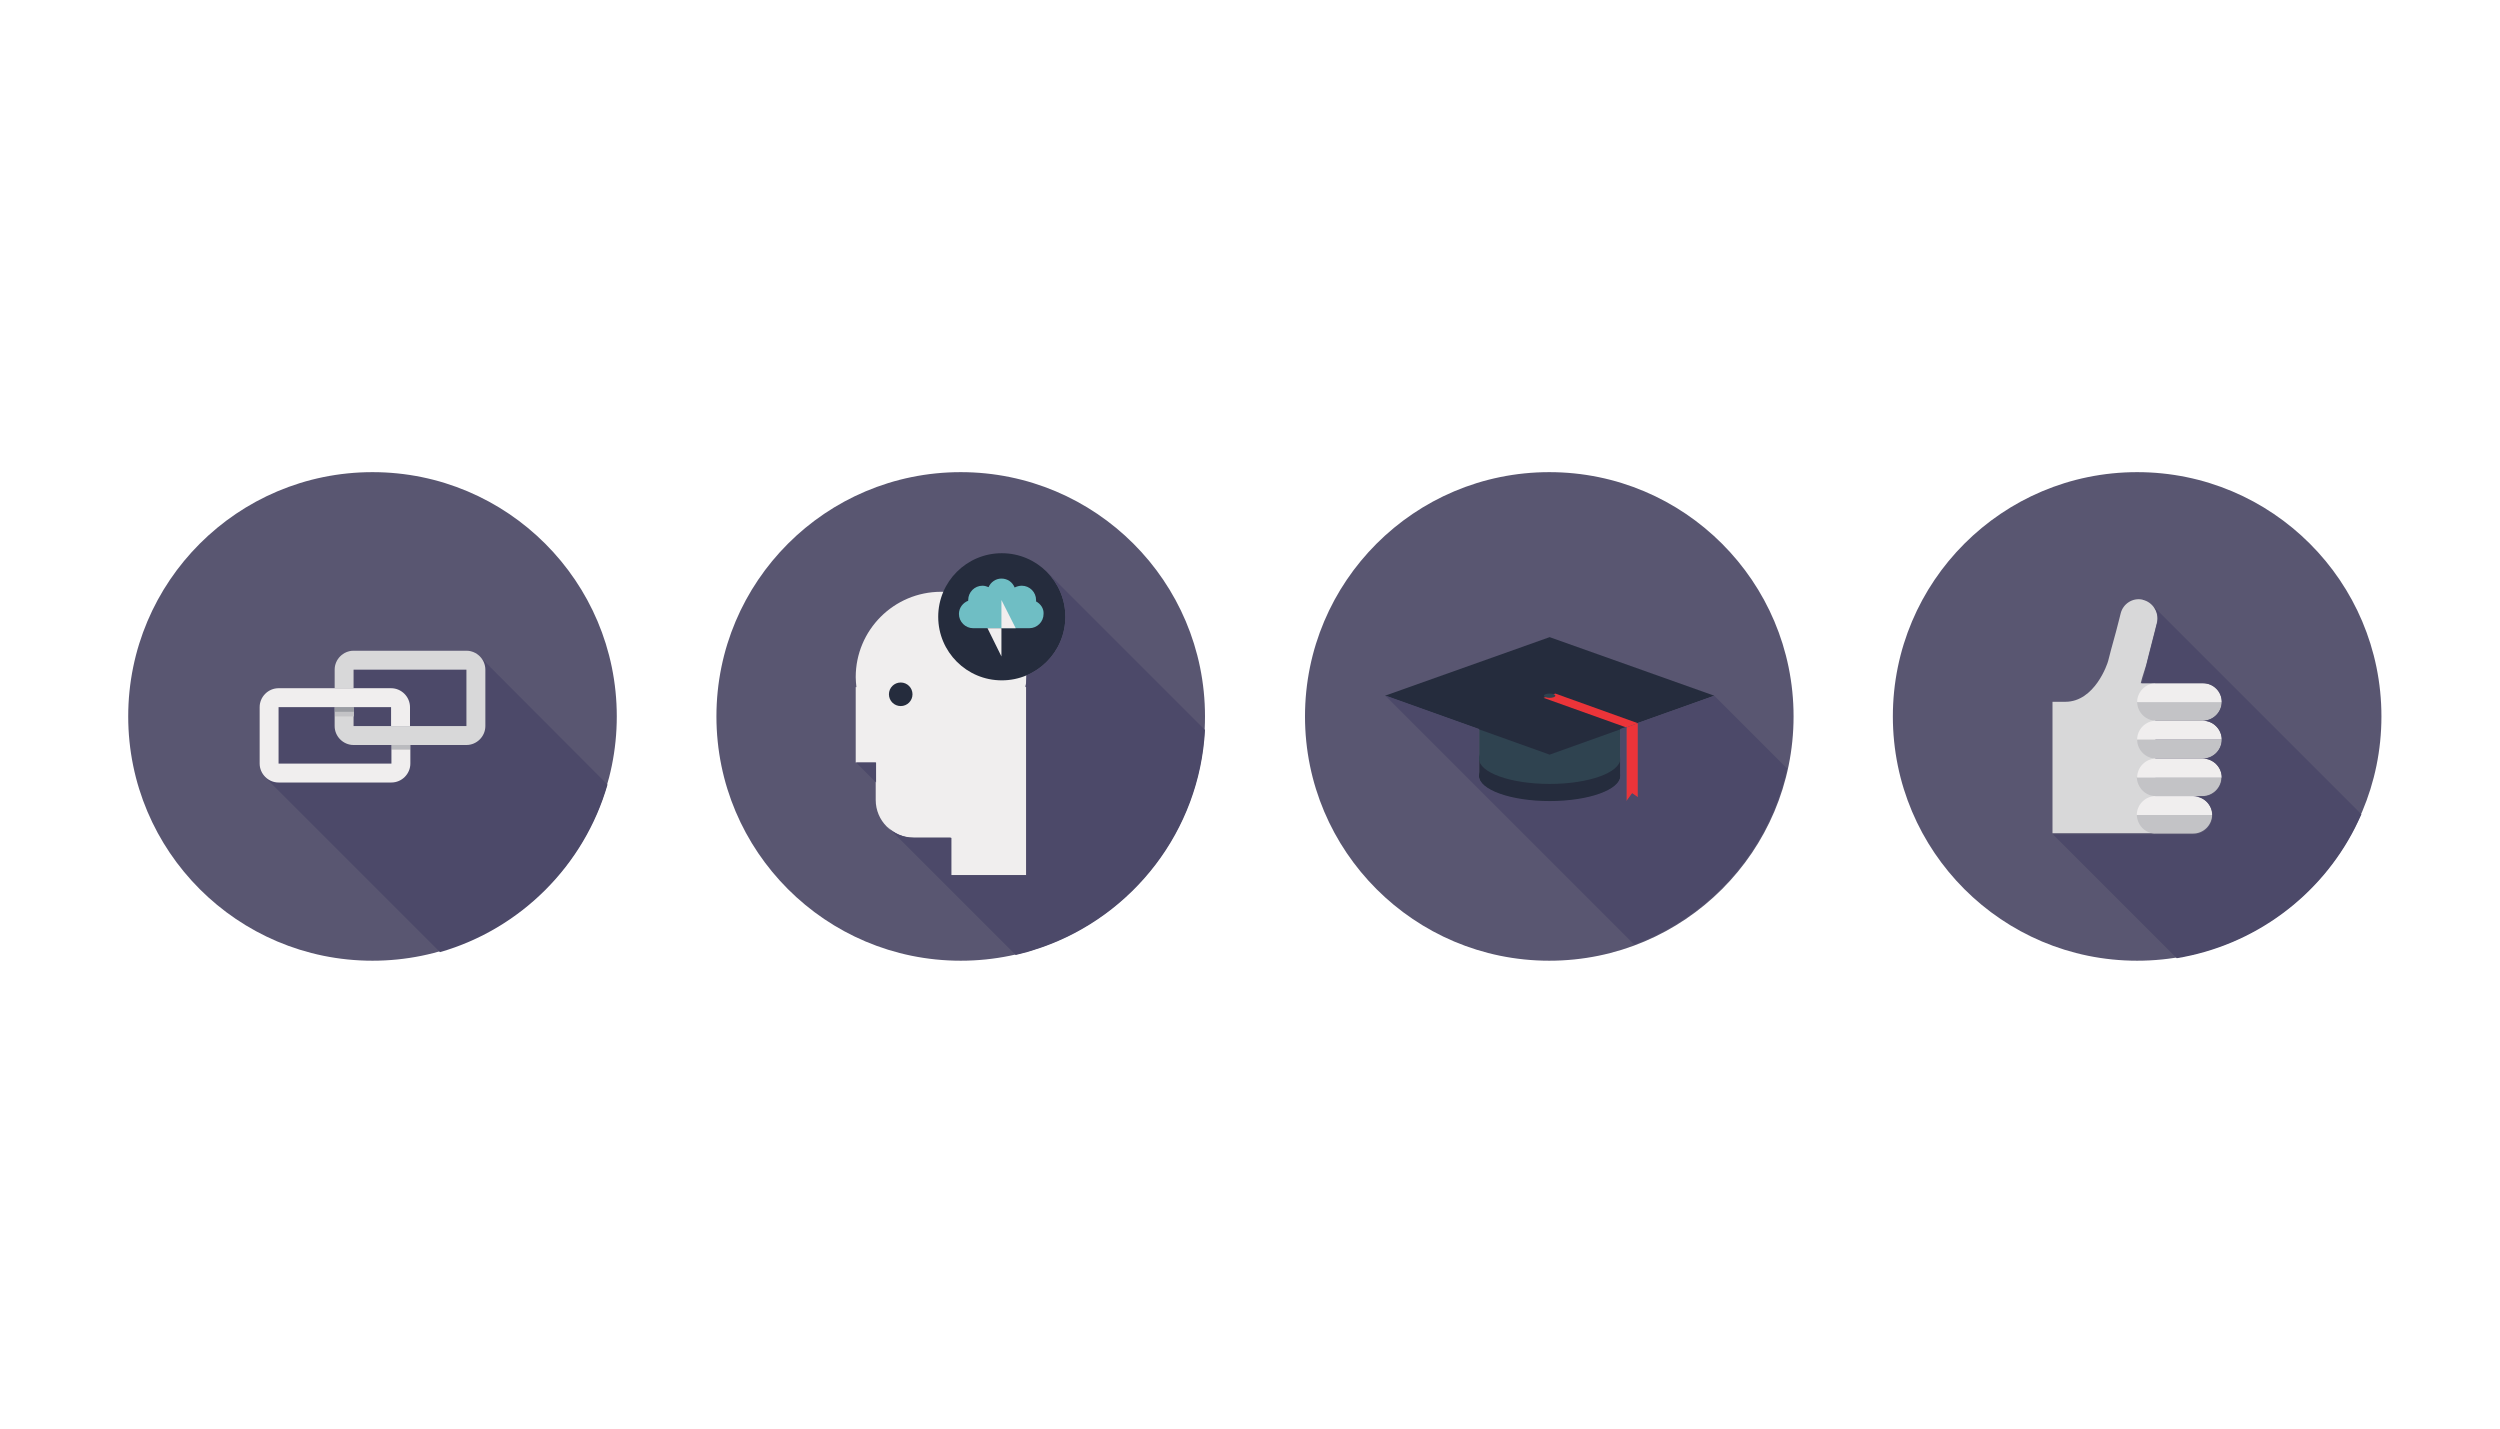 <?xml version="1.0" encoding="utf-8"?>
<!-- Generator: Adobe Illustrator 18.1.1, SVG Export Plug-In . SVG Version: 6.00 Build 0)  -->
<!DOCTYPE svg PUBLIC "-//W3C//DTD SVG 1.1//EN" "http://www.w3.org/Graphics/SVG/1.1/DTD/svg11.dtd">
<svg version="1.1" id="Layer_1" xmlns="http://www.w3.org/2000/svg" xmlns:xlink="http://www.w3.org/1999/xlink" x="0px" y="0px"
	 viewBox="0 0 700 400" enable-background="new 0 0 700 400" xml:space="preserve">
<g id="Learn">
	<g>
		<g>
			<circle fill="#595671" cx="433.8" cy="200.6" r="68.4"/>
		</g>
	</g>
	<g>
		<g>
			<g>
				<rect x="414.2" y="212.4" fill="#252C3D" width="39.5" height="4.9"/>
			</g>
			<g>
				<rect x="414.2" y="197.1" fill="#2F4350" width="39.5" height="15.3"/>
			</g>
			<g>
				<ellipse fill="#252C3D" cx="433.9" cy="217.4" rx="19.8" ry="7.1"/>
			</g>
			<g>
				<ellipse fill="#2F4350" cx="433.9" cy="212.4" rx="19.8" ry="7.1"/>
			</g>
		</g>
		<g>
			<polygon fill="#252C3D" points="387.8,194.8 433.9,211.3 480,194.8 433.9,178.4 			"/>
		</g>
		<g>
			<polygon fill="#EB3439" points="455.4,203.7 455.4,224.4 457,222.2 458.6,223.3 458.6,202.5 			"/>
		</g>
		<g>
			<polygon fill="#EB3439" points="455.4,203.7 432.2,195.4 435.5,194.2 458.6,202.5 			"/>
		</g>
		<g>
			<ellipse fill="#2F4350" cx="433.9" cy="194.8" rx="1.6" ry="0.6"/>
		</g>
	</g>
	<g>
		<path fill="none" d="M500.4,215.2c-5.1,22.8-21.4,41.3-42.8,49.4l12.7,12.7c20.3-9.6,36.3-26.9,44.1-48.1L500.4,215.2z"/>
		<path fill="#4C4969" d="M500.4,215.2L480,194.8l-21.4,7.6v20.8l-1.6-1.1l-1.6,2.2v-20.8l-1.7,0.6v8.2v4.9c0,3.9-8.8,7.1-19.8,7.1
			c-10.9,0-19.8-3.2-19.8-7.1v-4.9v-8.2l-26.3-9.4l69.8,69.8C479,256.5,495.4,238,500.4,215.2z"/>
	</g>
</g>
<g id="Connect">
	<g>
		<g>
			<circle fill="#595671" cx="104.3" cy="200.6" r="68.4"/>
		</g>
	</g>
	<g>
		<path fill="#4C4969" d="M134.3,183.8L134.3,183.8C134.3,183.8,134.3,183.8,134.3,183.8L134.3,183.8c-1-1-2.3-1.6-3.7-1.6h-21.1H99
			c-2.9,0-5.3,2.4-5.3,5.3v5.3H78c-2.9,0-5.3,2.4-5.3,5.3v15.8c0,1.4,0.6,2.8,1.5,3.7l0,0l0,0l13.2,13.2l35.8,35.8
			c22.6-6.5,40.4-24.3,46.9-46.9L134.3,183.8z"/>
	</g>
	<g>
		<g>
			<g>
				<polygon fill="none" points="109.5,198 99,198 99,203.3 99,203.3 109.6,203.3 109.6,198 				"/>
			</g>
			<g>
				<path fill="none" d="M93.8,203.3V198H78c0,0,0,0,0,0v15.8c0,0,0,0,0,0h31.6c0,0,0,0,0,0v-5.3H99
					C96.1,208.5,93.8,206.2,93.8,203.3z"/>
			</g>
			<g>
				<path fill="none" d="M114.8,198v5.3h15.8c0,0,0,0,0,0v-15.8c0,0,0,0,0,0H99c0,0,0,0,0,0v5.3h10.5
					C112.4,192.8,114.8,195.1,114.8,198z"/>
			</g>
			<g>
				<path fill="#F0EEEE" d="M114.8,203.3V198c0-2.9-2.4-5.3-5.3-5.3H99h-5.3H78c-2.9,0-5.3,2.4-5.3,5.3v15.8c0,2.9,2.4,5.3,5.3,5.3
					h31.6c2.9,0,5.3-2.4,5.3-5.3v-5.3h-5.3v5.3c0,0,0,0,0,0H78c0,0,0,0,0,0V198c0,0,0,0,0,0h15.8H99h10.5c0,0,0,0,0,0v5.3H114.8z"/>
			</g>
			<g>
				<path fill="#D8D8D9" d="M130.6,182.2H99c-2.9,0-5.3,2.4-5.3,5.3v5.3H99v-5.3c0,0,0,0,0,0h31.6c0,0,0,0,0,0v15.8c0,0,0,0,0,0
					h-15.8h-5.3H99c0,0,0,0,0,0V198h-5.3v5.3c0,2.9,2.4,5.3,5.3,5.3h10.5h5.3h15.8c2.9,0,5.3-2.4,5.3-5.3v-15.8
					C135.9,184.6,133.5,182.2,130.6,182.2z"/>
			</g>
		</g>
		<g>
			<rect x="93.8" y="198" fill="#C3C3C6" width="5.3" height="2.6"/>
		</g>
		<g opacity="0.3">
			<rect x="93.8" y="198" fill="#3C4351" width="5.3" height="1.3"/>
		</g>
		<g opacity="0.3">
			<rect x="109.6" y="208.6" fill="#3C4351" width="5.3" height="1.3"/>
		</g>
	</g>
	<g>
		<polygon fill="#F0B24E" points="134.3,183.8 134.3,183.8 134.3,183.8 		"/>
	</g>
	<g>
		<path fill="#F0B24E" d="M134.3,183.8L134.3,183.8C134.3,183.8,134.3,183.8,134.3,183.8z"/>
	</g>
	<g opacity="0.3">
		<path fill="#3C4351" d="M134.3,183.8L134.3,183.8C134.3,183.8,134.3,183.8,134.3,183.8z"/>
	</g>
	<g>
		<polygon fill="#F0B24E" points="74.2,217.5 74.2,217.5 74.2,217.5 		"/>
	</g>
	<g opacity="0.3">
		<polygon fill="#3C4351" points="74.2,217.5 74.2,217.5 74.2,217.5 		"/>
	</g>
	<g>
		<polygon fill="#F0B24E" points="74.2,217.5 74.2,217.5 74.2,217.5 		"/>
	</g>
	<g opacity="0.3">
		<polygon fill="#3C4351" points="74.2,217.5 74.2,217.5 74.2,217.5 		"/>
	</g>
</g>
<g id="Collaborate">
	<g>
		<g>
			<g>
				<circle fill="#595671" cx="269" cy="200.6" r="68.4"/>
			</g>
		</g>
		<g>
			<g>
				<g>
					<path fill="#F0EEEE" d="M287.4,189.6c0-13.2-10.7-23.9-23.9-23.9c-13.2,0-23.9,10.7-23.9,23.9c0,0.9,0.1,1.9,0.2,2.8h-0.2v21.1
						h5.6V224c0,5.8,4.7,10.5,10.5,10.5h10.5v10.5h21.1v-31.6v-21.1h-0.2C287.3,191.5,287.4,190.6,287.4,189.6z"/>
				</g>
				<g>
					<circle fill="#252C3D" cx="252.2" cy="194.4" r="3.3"/>
				</g>
			</g>
			<g>
				<circle fill="#252C3D" cx="280.5" cy="172.7" r="17.8"/>
			</g>
			<g>
				<path fill="#6FBEC4" d="M290.1,168.4c0-0.1,0-0.3,0-0.4c0-2.2-1.8-4-4-4c-0.7,0-1.4,0.2-2,0.5c-0.6-1.5-2-2.5-3.7-2.5
					c-1.6,0-3,1-3.6,2.4c-0.5-0.2-1.1-0.4-1.7-0.4c-2.2,0-4,1.8-4,4c0,0.1,0,0.2,0,0.2c-1.5,0.6-2.6,2-2.6,3.7c0,2.2,1.8,4,4,4h7.8
					h0.1h7.8c2.2,0,4-1.8,4-4C292.3,170.4,291.4,169.1,290.1,168.4z"/>
			</g>
		</g>
	</g>
	<g>
		<g>
			<polygon fill="#F0EEEE" points="280.4,168 280.4,175.9 284.4,175.9 			"/>
		</g>
		<g>
			<polygon fill="#F0EEEE" points="280.4,183.8 280.4,175.9 276.5,175.9 			"/>
		</g>
	</g>
	<g>
		<polygon fill="#F0B24E" points="239.7,213.5 239.7,213.5 239.7,213.5 		"/>
	</g>
	<g>
		<polygon fill="#F0B24E" points="293.1,160.1 293.1,160.1 293.1,160.1 		"/>
	</g>
	<g>
		<g>
			<polygon fill="#4C4969" points="239.7,213.5 245.3,219.1 245.3,213.5 239.7,213.5 			"/>
		</g>
		<g>
			<path fill="#4C4969" d="M306.4,173.4l-13.3-13.3c3.2,3.2,5.2,7.7,5.2,12.6c0,7.4-4.5,13.7-10.9,16.4c0,0.2,0,0.3,0,0.5
				c0,0.9-0.1,1.9-0.2,2.8h0.2v21.1v31.6h-16.1h-4.9v-4.9v-5.6h-5.6h-4.9c-2.9,0-5.5-1.2-7.4-3.1l35.9,35.9c1.2-0.3,2.3-0.6,3.5-0.9
				c1.3-0.4,2.5-0.8,3.7-1.2c25.6-8.9,44.3-32.6,45.8-60.9L306.4,173.4z"/>
		</g>
	</g>
	<g>
		<polygon fill="#6FBEC4" points="248.4,231.5 248.4,231.5 248.4,231.5 		"/>
	</g>
	<g>
		<polygon fill="#6FBEC4" points="248.4,231.5 248.4,231.5 248.4,231.5 		"/>
	</g>
</g>
<g id="Succeed">
	<g>
		<g>
			<g>
				<circle fill="#595671" cx="598.4" cy="200.6" r="68.4"/>
			</g>
		</g>
		<g>
			<g>
				<path fill="#D8D8D9" d="M600.9,186.3c0.2-0.6,0.4-1.6,0.6-2.4l1.1-4.3l0.9-3.5l0,0l0.4-1.6c0.7-2.7-0.8-5.5-3.4-6.4
					c-0.1,0-0.2-0.1-0.3-0.1c-0.1,0-0.2,0-0.3-0.1c-2.7-0.6-5.4,1.1-6.1,3.8l-0.4,1.6c0,0,0,0,0,0l-0.9,3.5l-1.4,5.1l-0.8,3.1
					c-0.2,0.9-3.8,11.5-12,11.5h-2h-1.6v1.6v33.6v1.6h1.6h2h1.6h1.6h11.5h1h1.6h7.9v-10.5v-10.5v-10.5v-10.5h-4.1l0.4-1.5
					L600.9,186.3z"/>
			</g>
			<g>
				<g>
					<path fill="#C3C3C6" d="M614.2,201.8h2.6c2.9,0,5.3-2.4,5.3-5.3h-23.7c0,2.9,2.4,5.3,5.3,5.3h2.6H614.2z"/>
				</g>
				<g>
					<path fill="#F0EEEE" d="M616.8,191.3h-2.6h-7.9h-2.6c-2.9,0-5.3,2.4-5.3,5.3h23.7C622.1,193.7,619.7,191.3,616.8,191.3z"/>
				</g>
				<g>
					<path fill="#F0EEEE" d="M616.8,201.8h-2.6h-7.9h-2.6c-2.9,0-5.3,2.4-5.3,5.3h23.7C622.1,204.2,619.7,201.8,616.8,201.8z"/>
				</g>
				<g>
					<path fill="#C3C3C6" d="M622.1,207.1h-23.7c0,2.9,2.4,5.3,5.3,5.3h2.6h7.9h2.6C619.7,212.4,622.1,210,622.1,207.1z"/>
				</g>
				<g>
					<path fill="#C3C3C6" d="M603.6,222.9h2.6h7.9h2.6c2.9,0,5.3-2.4,5.3-5.3h-23.7C598.4,220.5,600.7,222.9,603.6,222.9z"/>
				</g>
				<g>
					<path fill="#F0EEEE" d="M606.3,212.4h-2.6c-2.9,0-5.3,2.4-5.3,5.3h23.7c0-2.9-2.4-5.3-5.3-5.3h-2.6H606.3z"/>
				</g>
				<g>
					<path fill="#C3C3C6" d="M603.6,233.4h10.5c2.9,0,5.3-2.4,5.3-5.3h-21.1C598.4,231.1,600.7,233.4,603.6,233.4z"/>
				</g>
				<g>
					<path fill="#F0EEEE" d="M603.6,222.9c-2.9,0-5.3,2.4-5.3,5.3h21.1c0-2.9-2.4-5.3-5.3-5.3h-7.9H603.6z"/>
				</g>
			</g>
		</g>
	</g>
	<g>
		<g>
			<path fill="#4C4969" d="M623.3,190.1l-2.6-2.6L603,169.8l0,0c0,0,0,0,0,0c1,1.3,1.5,3,1,4.7l-0.4,1.5l0,0.1l-0.9,3.5l-1.1,4.3
				c-0.2,0.8-0.5,1.8-0.6,2.4l-0.9,3.5l-0.4,1.5h4.1h2.6h7.9h2.6c1.5,0,2.8,0.6,3.7,1.5c0,0,0,0,0,0l0,0c1,1,1.5,2.3,1.5,3.7
				c0,2.9-2.4,5.3-5.3,5.3c2.9,0,5.3,2.4,5.3,5.3c0,2.9-2.4,5.3-5.3,5.3c2.9,0,5.3,2.4,5.3,5.3c0,2.9-2.4,5.3-5.3,5.3h-2.6
				c2.9,0,5.3,2.4,5.3,5.3c0,2.9-2.4,5.3-5.3,5.3h-10.5h-7.9h-1.6h-1h-11.5H580h-1.6h-2h-1.6l2.6,2.6l32.1,32.1
				c21.8-3.6,40.2-17.4,49.9-36.5c0.6-1.2,1.2-2.5,1.8-3.8L623.3,190.1z"/>
		</g>
	</g>
</g>
</svg>
